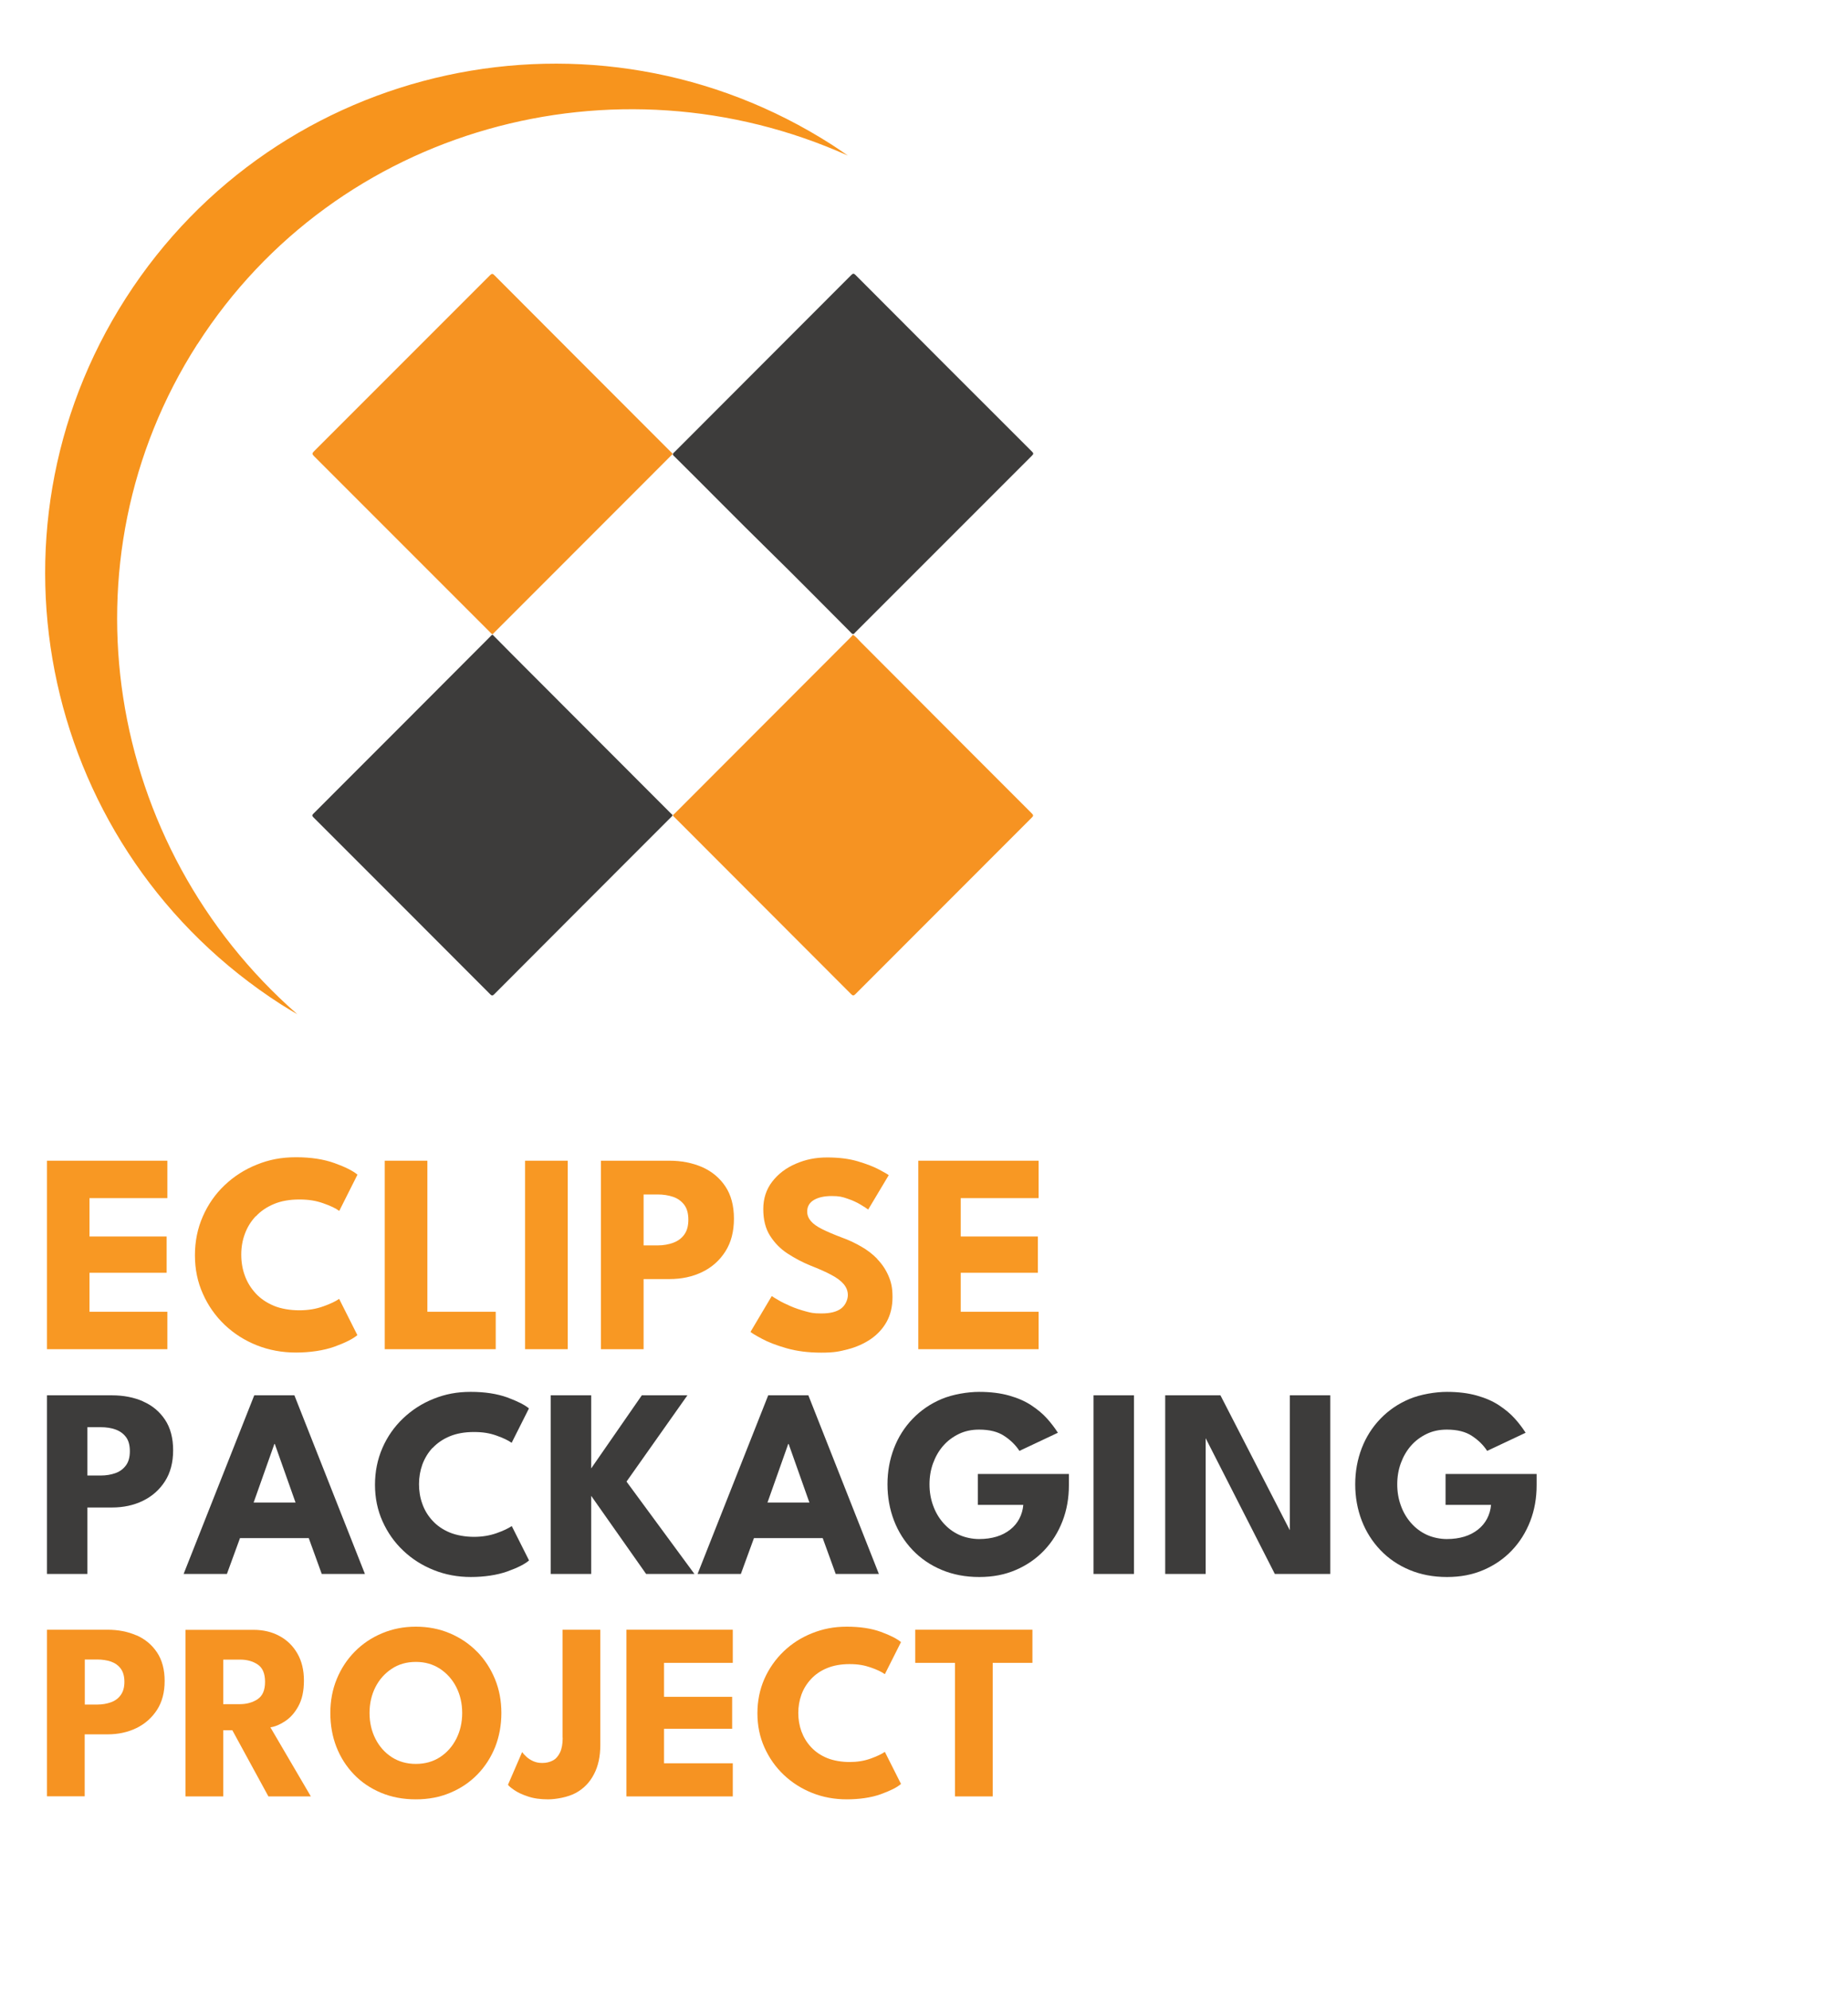<?xml version="1.0" encoding="UTF-8"?>
<svg id="Layer_1" data-name="Layer 1" xmlns="http://www.w3.org/2000/svg" xmlns:xlink="http://www.w3.org/1999/xlink" version="1.1" viewBox="0 0 1763.3 1897.4">
  <defs>
    <style>
      .cls-1 {
        fill: #f89823;
      }

      .cls-1, .cls-2, .cls-3, .cls-4, .cls-5 {
        stroke-width: 0px;
      }

      .cls-2 {
        fill: #f7941d;
      }

      .cls-6 {
        clip-path: url(#clippath);
      }

      .cls-3 {
        fill: none;
      }

      .cls-4 {
        fill: #f69322;
      }

      .cls-7 {
        clip-path: url(#clippath-1);
      }

      .cls-5 {
        fill: #3d3c3b;
      }
    </style>
    <clipPath id="clippath">
      <rect class="cls-3" x="-34.1" y="57.1" width="913.6" height="913.6"/>
    </clipPath>
    <clipPath id="clippath-1">
      <rect class="cls-3" x="-34.1" y="57.1" width="913.6" height="913.6"/>
    </clipPath>
  </defs>
  <g>
    <g class="cls-6">
      <g class="cls-7">
        <path class="cls-2" d="M188.4,328.3C321.2,121.2,587.2,48.8,809,148.4c-4.9-3.4-9.8-6.8-14.9-10.1C567-7.4,265.1,58.1,120,284.5-25.2,510.9,41.2,812.5,268.3,958.2c5.1,3.2,10.3,6.3,15.4,9.3-183-160.1-228.2-432-95.4-639.2"/>
      </g>
    </g>
    <path class="cls-5" d="M642.1,433.1c.2-1,1.1-1.5,1.8-2.2,56.1-56.2,112.3-112.4,168.4-168.6,1.7-1.7,2.5-1.5,4,0,56,56.2,112.1,112.3,168.3,168.4,1.6,1.6,1.8,2.3,0,4-56.2,56.1-112.3,112.3-168.5,168.5-.7.7-1.1,1.6-2.2,1.7-1.2-.4-1.9-1.4-2.8-2.3-26-26-51.8-52.3-78.2-78.1-29.8-29.2-59-59-88.6-88.3-.9-.9-2.3-1.7-2.3-3.3Z"/>
    <path class="cls-5" d="M470,605.4c6.4,6.5,12.9,13,19.3,19.5,50.2,50.3,100.5,100.6,150.7,150.9.5.5,1.2,1,1.7,1.6,0,1-.9,1.5-1.4,2.1-56.3,56.3-112.6,112.6-168.8,169-1.5,1.5-2.3,1.4-3.7,0-56.2-56.3-112.4-112.6-168.7-168.8-1.4-1.4-1.5-2.2,0-3.6,56.3-56.3,112.6-112.6,168.8-169,.6-.6,1.1-1.4,2-1.6Z"/>
    <path class="cls-4" d="M642.2,777.4c.6-.6,1.3-1.1,1.9-1.7,56.1-56.1,112.1-112.2,168.1-168.3.6-.6,1.2-1.3,1.7-1.9,2.8,1.8,4.9,4.4,7.2,6.8,37.4,37.4,74.8,74.9,112.1,112.3,17.1,17.1,34.2,34.2,51.3,51.3,1.6,1.6,1.7,2.4,0,4-56.1,56.1-112.2,112.2-168.3,168.4-1.6,1.6-2.4,1.7-4.1,0-56.1-56.2-112.3-112.4-168.4-168.6-.7-.7-1.6-1.1-1.6-2.3Z"/>
    <path class="cls-4" d="M641.9,433.1c-.5.5-1,.9-1.5,1.4-56.3,56.4-112.6,112.7-169,169.1-.5.5-.9,1-1.4,1.5-1-.3-1.5-1.2-2.2-1.8-56.1-56.1-112.2-112.2-168.3-168.3-1.8-1.8-1.7-2.7,0-4.4,56.1-56,112.1-112,168.1-168.1,1.8-1.8,2.6-1.5,4.2.1,56,56.2,112.1,112.3,168.2,168.4.7.7,1.5,1.2,1.8,2.2Z"/>
  </g>
  <g>
    <polygon class="cls-1" points="44.8 1287 159.7 1287 159.7 1251.3 85.4 1251.3 85.4 1214.1 159 1214.1 159 1179.5 85.4 1179.5 85.4 1142.9 159.7 1142.9 159.7 1107.2 44.8 1107.2 44.8 1287"/>
    <path class="cls-1" d="M244.1,1160.3c4.6-5,10.4-8.9,17.3-11.8,6.9-2.9,15-4.3,24.2-4.3s16,1.2,22.8,3.6c6.9,2.4,12,4.8,15.3,7.3l17.4-34.6c-4.3-3.6-11.6-7.3-21.9-11-10.3-3.7-22.5-5.6-36.7-5.6s-25.7,2.3-37.4,7c-11.7,4.7-21.9,11.2-30.8,19.7-8.9,8.4-15.8,18.4-20.8,29.8-5,11.4-7.5,23.7-7.5,37s2.5,25.5,7.6,36.8c5,11.3,12,21.2,20.8,29.6,8.9,8.4,19.1,14.9,30.7,19.5,11.6,4.6,24.1,6.9,37.3,6.9s26.4-1.9,36.7-5.6c10.3-3.7,17.6-7.4,21.9-11l-17.4-34.6c-3.4,2.4-8.5,4.8-15.3,7.2-6.9,2.5-14.5,3.7-22.8,3.7s-17.3-1.4-24.2-4.3c-6.9-2.9-12.7-6.8-17.3-11.8-4.6-5-8.1-10.6-10.4-17-2.3-6.3-3.4-13-3.4-20s1.1-13.5,3.4-19.7c2.3-6.3,5.7-11.9,10.4-16.9Z"/>
    <polygon class="cls-1" points="407.8 1107.2 367.1 1107.2 367.1 1287 473 1287 473 1251.3 407.8 1251.3 407.8 1107.2"/>
    <rect class="cls-1" x="501" y="1107.2" width="40.7" height="179.8"/>
    <path class="cls-1" d="M670,1113.3c-9.3-4-19.7-6.1-31.2-6.1h-65.4v179.8h40.7v-66.9h24.7c11.5,0,21.9-2.2,31.2-6.7,9.3-4.5,16.6-11,22.1-19.6,5.5-8.6,8.2-19,8.2-31.3s-2.7-22.6-8.2-30.8c-5.5-8.2-12.9-14.3-22.1-18.4ZM652.9,1177.7c-2.6,3.6-6.2,6.2-10.6,7.8-4.4,1.6-9.4,2.5-14.9,2.5h-13.3v-48.6h13.3c5.5,0,10.5.8,14.9,2.3,4.4,1.5,7.9,4.1,10.6,7.6,2.6,3.5,3.9,8.2,3.9,14.2s-1.3,10.6-3.9,14.2Z"/>
    <path class="cls-1" d="M837,1200.8c-4.5-4.6-9.7-8.6-15.6-11.9-5.9-3.4-12.2-6.3-18.9-8.7-7.4-2.8-13.4-5.4-18.2-7.8-4.8-2.4-8.3-4.9-10.6-7.6-2.3-2.7-3.5-5.7-3.5-9.1,0-4.9,2.2-8.6,6.5-11.1,4.3-2.5,10-3.7,17-3.7s10.1.8,14.9,2.5c4.8,1.6,8.9,3.5,12.4,5.6,3.5,2.1,6,3.7,7.4,4.8l19.6-32.8c-1.1-.9-4.2-2.7-9.3-5.4-5.1-2.7-11.8-5.3-20.2-7.8-8.4-2.5-18.1-3.7-29.3-3.7s-20.6,2-29.9,6c-9.3,4-16.8,9.7-22.5,17.1-5.7,7.4-8.5,16.1-8.5,26.2s2.1,18.5,6.4,25.3c4.3,6.8,9.8,12.5,16.7,17,6.9,4.5,14.2,8.4,22.1,11.6,7.9,3.1,14.5,6,19.7,8.8,5.3,2.8,9.2,5.7,11.8,8.8,2.6,3.1,4,6.6,4,10.5s-2.1,9.5-6.3,12.7c-4.2,3.2-10.4,4.8-18.8,4.8s-10.1-.7-15.2-2c-5.1-1.4-10-3-14.5-5-4.5-2-8.4-3.8-11.5-5.7-3.1-1.8-5.2-3.1-6.3-3.9l-20.3,34.2c1.2,1.1,4.8,3.3,10.8,6.5,6,3.3,13.9,6.3,23.6,9.1,9.8,2.8,20.8,4.2,33.2,4.2s17.1-1.1,25.3-3.2c8.1-2.1,15.4-5.4,21.8-9.7,6.4-4.4,11.5-9.9,15.2-16.5,3.7-6.7,5.6-14.5,5.6-23.6s-1.3-14.4-3.9-20.4c-2.6-6-6.2-11.3-10.7-15.9Z"/>
    <polygon class="cls-1" points="991 1142.9 991 1107.2 876.2 1107.2 876.2 1287 991 1287 991 1251.3 916.7 1251.3 916.7 1214.1 990.3 1214.1 990.3 1179.5 916.7 1179.5 916.7 1142.9 991 1142.9"/>
  </g>
  <g>
    <path class="cls-5" d="M136.4,1336.7c-8.8-3.8-18.6-5.7-29.6-5.7h-62v170.4h38.6v-63.4h23.4c10.9,0,20.8-2.1,29.6-6.4,8.8-4.3,15.8-10.5,21-18.6,5.2-8.1,7.8-18,7.8-29.6s-2.6-21.5-7.8-29.2c-5.2-7.8-12.2-13.6-21-17.4ZM120.2,1397.8c-2.5,3.4-5.8,5.9-10,7.4-4.2,1.5-8.9,2.3-14.1,2.3h-12.7v-46.1h12.7c5.2,0,10,.7,14.1,2.2,4.2,1.5,7.5,3.9,10,7.2,2.5,3.3,3.7,7.8,3.7,13.5s-1.2,10.1-3.7,13.5Z"/>
    <path class="cls-5" d="M242.6,1331l-67.4,170.4h41.3l12.5-34.2h65.6l12.4,34.2h41.2l-67.3-170.4h-38.3ZM242,1433.3l19.8-55.9h.4l19.8,55.9h-39.9Z"/>
    <path class="cls-5" d="M412.7,1381.3c4.4-4.7,9.9-8.5,16.4-11.2,6.5-2.7,14.2-4.1,23-4.1s15.1,1.1,21.6,3.4c6.5,2.3,11.3,4.6,14.5,6.9l16.5-32.8c-4-3.4-11-6.9-20.7-10.5-9.8-3.5-21.4-5.3-34.8-5.3s-24.4,2.2-35.4,6.6c-11.1,4.4-20.8,10.7-29.2,18.7-8.4,8-15,17.4-19.7,28.2-4.7,10.8-7.1,22.5-7.1,35.1s2.4,24.2,7.2,34.9c4.8,10.7,11.4,20.1,19.8,28,8.4,8,18.1,14.1,29.1,18.5,11,4.4,22.8,6.6,35.4,6.6s25-1.8,34.8-5.3c9.8-3.5,16.7-7,20.7-10.5l-16.5-32.8c-3.2,2.2-8,4.5-14.5,6.8-6.5,2.3-13.7,3.5-21.6,3.5s-16.4-1.4-23-4.1c-6.5-2.7-12-6.4-16.4-11.2-4.4-4.7-7.7-10.1-9.8-16.1-2.2-6-3.2-12.3-3.2-18.9s1.1-12.8,3.2-18.7c2.2-5.9,5.4-11.3,9.8-16Z"/>
    <polygon class="cls-5" points="655.9 1331 612.4 1331 564.1 1400.7 564.1 1331 525.5 1331 525.5 1501.4 564.1 1501.4 564.1 1426.9 616.5 1501.4 662.6 1501.4 597.8 1413.3 655.9 1331"/>
    <path class="cls-5" d="M733,1331l-67.4,170.4h41.3l12.5-34.2h65.6l12.4,34.2h41.2l-67.3-170.4h-38.3ZM732.3,1433.3l19.8-55.9h.4l19.8,55.9h-39.9Z"/>
    <path class="cls-5" d="M933,1435.5h43.4c-.4,4.8-1.7,9.2-3.8,13.2-2.1,4-5,7.5-8.7,10.4-3.7,2.9-8,5.2-13,6.7-5,1.5-10.5,2.3-16.7,2.3s-13.4-1.4-19.2-4.1c-5.8-2.7-10.8-6.5-15-11.3-4.2-4.8-7.5-10.4-9.7-16.7-2.3-6.3-3.4-13-3.4-20.1s1.1-13.8,3.4-20.1c2.3-6.3,5.5-11.9,9.7-16.7,4.2-4.8,9.2-8.5,15-11.3,5.8-2.8,12.2-4.1,19.2-4.1,10,0,18,2,24.1,6.1,6.1,4,10.9,8.8,14.4,14.2l36.7-17.3c-2.8-4.4-6.2-8.9-10.3-13.5-4.1-4.6-9.2-8.8-15.1-12.7-5.9-3.9-13-7-21.2-9.3-8.2-2.3-17.7-3.5-28.5-3.5s-25.1,2.3-35.8,6.8c-10.7,4.5-19.9,10.8-27.7,18.9-7.7,8-13.7,17.4-17.8,28.1-4.1,10.7-6.2,22.2-6.2,34.4s2.1,23.8,6.2,34.5c4.1,10.7,10.1,20.1,17.8,28.2,7.7,8.1,17,14.4,27.7,18.9,10.7,4.5,22.7,6.8,35.8,6.8s24.4-2.2,34.9-6.7c10.5-4.5,19.5-10.7,27.1-18.7,7.6-8,13.4-17.3,17.5-27.9,4.1-10.6,6.1-22,6.1-34.2v-10.8h-86.9v29.4Z"/>
    <rect class="cls-5" x="1043.4" y="1331" width="38.6" height="170.4"/>
    <polygon class="cls-5" points="1230.7 1459.7 1164.5 1331 1111.8 1331 1111.8 1501.4 1150.4 1501.4 1150.4 1371.9 1216.4 1501.4 1269.3 1501.4 1269.3 1331 1230.7 1331 1230.7 1459.7"/>
    <path class="cls-5" d="M1379.3,1406.1v29.4h43.4c-.4,4.8-1.7,9.2-3.8,13.2-2.1,4-5,7.5-8.7,10.4-3.7,2.9-8,5.2-13,6.7-5,1.5-10.5,2.3-16.7,2.3s-13.4-1.4-19.2-4.1c-5.8-2.7-10.8-6.5-15-11.3-4.2-4.8-7.5-10.4-9.7-16.7-2.3-6.3-3.4-13-3.4-20.1s1.1-13.8,3.4-20.1c2.3-6.3,5.5-11.9,9.7-16.7,4.2-4.8,9.2-8.5,15-11.3,5.8-2.8,12.2-4.1,19.2-4.1,10,0,18,2,24.1,6.1,6.1,4,10.9,8.8,14.4,14.2l36.7-17.3c-2.8-4.4-6.2-8.9-10.3-13.5-4.1-4.6-9.2-8.8-15.1-12.7-5.9-3.9-13-7-21.2-9.3-8.2-2.3-17.7-3.5-28.5-3.5s-25.1,2.3-35.8,6.8c-10.7,4.5-19.9,10.8-27.7,18.9-7.7,8-13.7,17.4-17.8,28.1-4.1,10.7-6.2,22.2-6.2,34.4s2.1,23.8,6.2,34.5c4.1,10.7,10.1,20.1,17.8,28.2,7.7,8.1,17,14.4,27.7,18.9,10.7,4.5,22.7,6.8,35.8,6.8s24.4-2.2,34.9-6.7c10.5-4.5,19.5-10.7,27.1-18.7,7.6-8,13.4-17.3,17.5-27.9,4.1-10.6,6.1-22,6.1-34.2v-10.8h-86.9Z"/>
  </g>
  <g>
    <path class="cls-4" d="M130.2,1560c-8.2-3.6-17.4-5.4-27.6-5.4h-57.8v158.9h36v-59.1h21.8c10.2,0,19.4-2,27.6-6,8.2-4,14.7-9.8,19.6-17.3,4.9-7.6,7.3-16.8,7.3-27.6s-2.4-20-7.3-27.3c-4.9-7.3-11.4-12.7-19.6-16.3ZM115.2,1616.9c-2.3,3.2-5.4,5.5-9.3,6.9-3.9,1.4-8.3,2.2-13.2,2.2h-11.8v-43h11.8c4.9,0,9.3.7,13.2,2,3.9,1.4,7,3.6,9.3,6.7,2.3,3.1,3.5,7.3,3.5,12.6s-1.2,9.4-3.5,12.6Z"/>
    <path class="cls-4" d="M271.8,1642c5-3.2,9.3-7.9,12.8-14.3,3.6-6.4,5.4-14.6,5.4-24.6s-2.1-18.7-6.3-25.9c-4.2-7.3-9.9-12.8-17.2-16.7-7.2-3.9-15.5-5.8-24.7-5.8h-64.8v158.9h36v-63.1h8.7l34.4,63.1h40.5l-38.6-65.9c4.3-.6,8.9-2.5,13.8-5.7ZM245.8,1620.9c-4.8,3.1-10.4,4.7-16.9,4.7h-15.9v-42.5h16.1c6.4,0,12,1.5,16.7,4.6,4.7,3.1,7.1,8.6,7.1,16.6s-2.4,13.5-7.2,16.6Z"/>
    <path class="cls-4" d="M455.1,1575.5c-7.3-7.5-16-13.3-25.9-17.5-9.9-4.2-20.7-6.3-32.4-6.3s-22.3,2.1-32.3,6.3c-10,4.2-18.6,10-26,17.5-7.4,7.5-13.1,16.2-17.2,26.2-4.1,10-6.1,20.8-6.1,32.3s1.9,22.5,5.8,32.4c3.9,10,9.5,18.7,16.7,26.2,7.2,7.5,15.8,13.3,25.8,17.5,10,4.2,21.1,6.3,33.3,6.3s22.9-2.1,32.9-6.3c10-4.2,18.6-10,25.9-17.5,7.3-7.5,12.9-16.3,16.9-26.2,3.9-10,5.9-20.8,5.9-32.4s-2-22.3-6.1-32.3c-4.1-10-9.8-18.7-17.1-26.2ZM435.4,1658.6c-3.7,7.3-8.9,13.2-15.5,17.5-6.6,4.3-14.3,6.5-23.1,6.5s-16.4-2.2-23.1-6.5c-6.6-4.3-11.8-10.2-15.5-17.5-3.7-7.3-5.6-15.6-5.6-24.6s1.9-17.3,5.6-24.6c3.7-7.3,8.9-13.1,15.5-17.5,6.6-4.4,14.3-6.6,23.1-6.6s16.4,2.2,23.1,6.6c6.6,4.4,11.8,10.2,15.5,17.5,3.7,7.3,5.6,15.5,5.6,24.6s-1.9,17.3-5.6,24.6Z"/>
    <path class="cls-4" d="M536.9,1657.7c0,5.9-.9,10.6-2.6,14.1-1.7,3.5-4,6.1-6.9,7.6-2.9,1.5-6.2,2.3-9.9,2.3s-6.1-.6-8.7-1.7c-2.6-1.2-4.7-2.5-6.5-4.2-1.8-1.6-3.1-3.1-4.1-4.5l-13.5,31.2c.7,1.1,2.7,2.8,5.9,5,3.2,2.2,7.5,4.3,13,6.1,5.5,1.9,11.9,2.8,19.3,2.8s19-2,26.5-6.1c7.5-4.1,13.3-10,17.3-17.8,4.1-7.7,6.1-17,6.1-27.9v-110h-36v103.1Z"/>
    <polygon class="cls-4" points="597.7 1713.6 699.2 1713.6 699.2 1682 633.6 1682 633.6 1649.1 698.6 1649.1 698.6 1618.6 633.6 1618.6 633.6 1586.2 699.2 1586.2 699.2 1554.6 597.7 1554.6 597.7 1713.6"/>
    <path class="cls-4" d="M773.9,1601.6c4.1-4.4,9.2-7.9,15.3-10.4,6.1-2.5,13.2-3.8,21.4-3.8s14.1,1.1,20.2,3.2c6.1,2.1,10.6,4.3,13.5,6.4l15.4-30.6c-3.8-3.2-10.2-6.5-19.3-9.8-9.1-3.3-19.9-4.9-32.4-4.9s-22.7,2.1-33.1,6.2c-10.3,4.1-19.4,9.9-27.2,17.4-7.8,7.5-13.9,16.2-18.4,26.3-4.4,10.1-6.6,21-6.6,32.7s2.2,22.6,6.7,32.6c4.5,10,10.6,18.7,18.4,26.1,7.8,7.4,16.9,13.2,27.2,17.3,10.3,4.1,21.3,6.1,33,6.1s23.3-1.6,32.4-4.9c9.1-3.3,15.6-6.5,19.3-9.8l-15.4-30.6c-3,2.1-7.5,4.2-13.5,6.4-6.1,2.2-12.8,3.3-20.2,3.3s-15.3-1.3-21.4-3.8c-6.1-2.5-11.2-6-15.3-10.4-4.1-4.4-7.1-9.4-9.2-15-2-5.6-3-11.5-3-17.6s1-11.9,3-17.5c2-5.5,5.1-10.5,9.2-14.9Z"/>
    <polygon class="cls-4" points="873.3 1554.6 873.3 1586.2 911.2 1586.2 911.2 1713.6 947.2 1713.6 947.2 1586.2 985.1 1586.2 985.1 1554.6 873.3 1554.6"/>
  </g>
</svg>